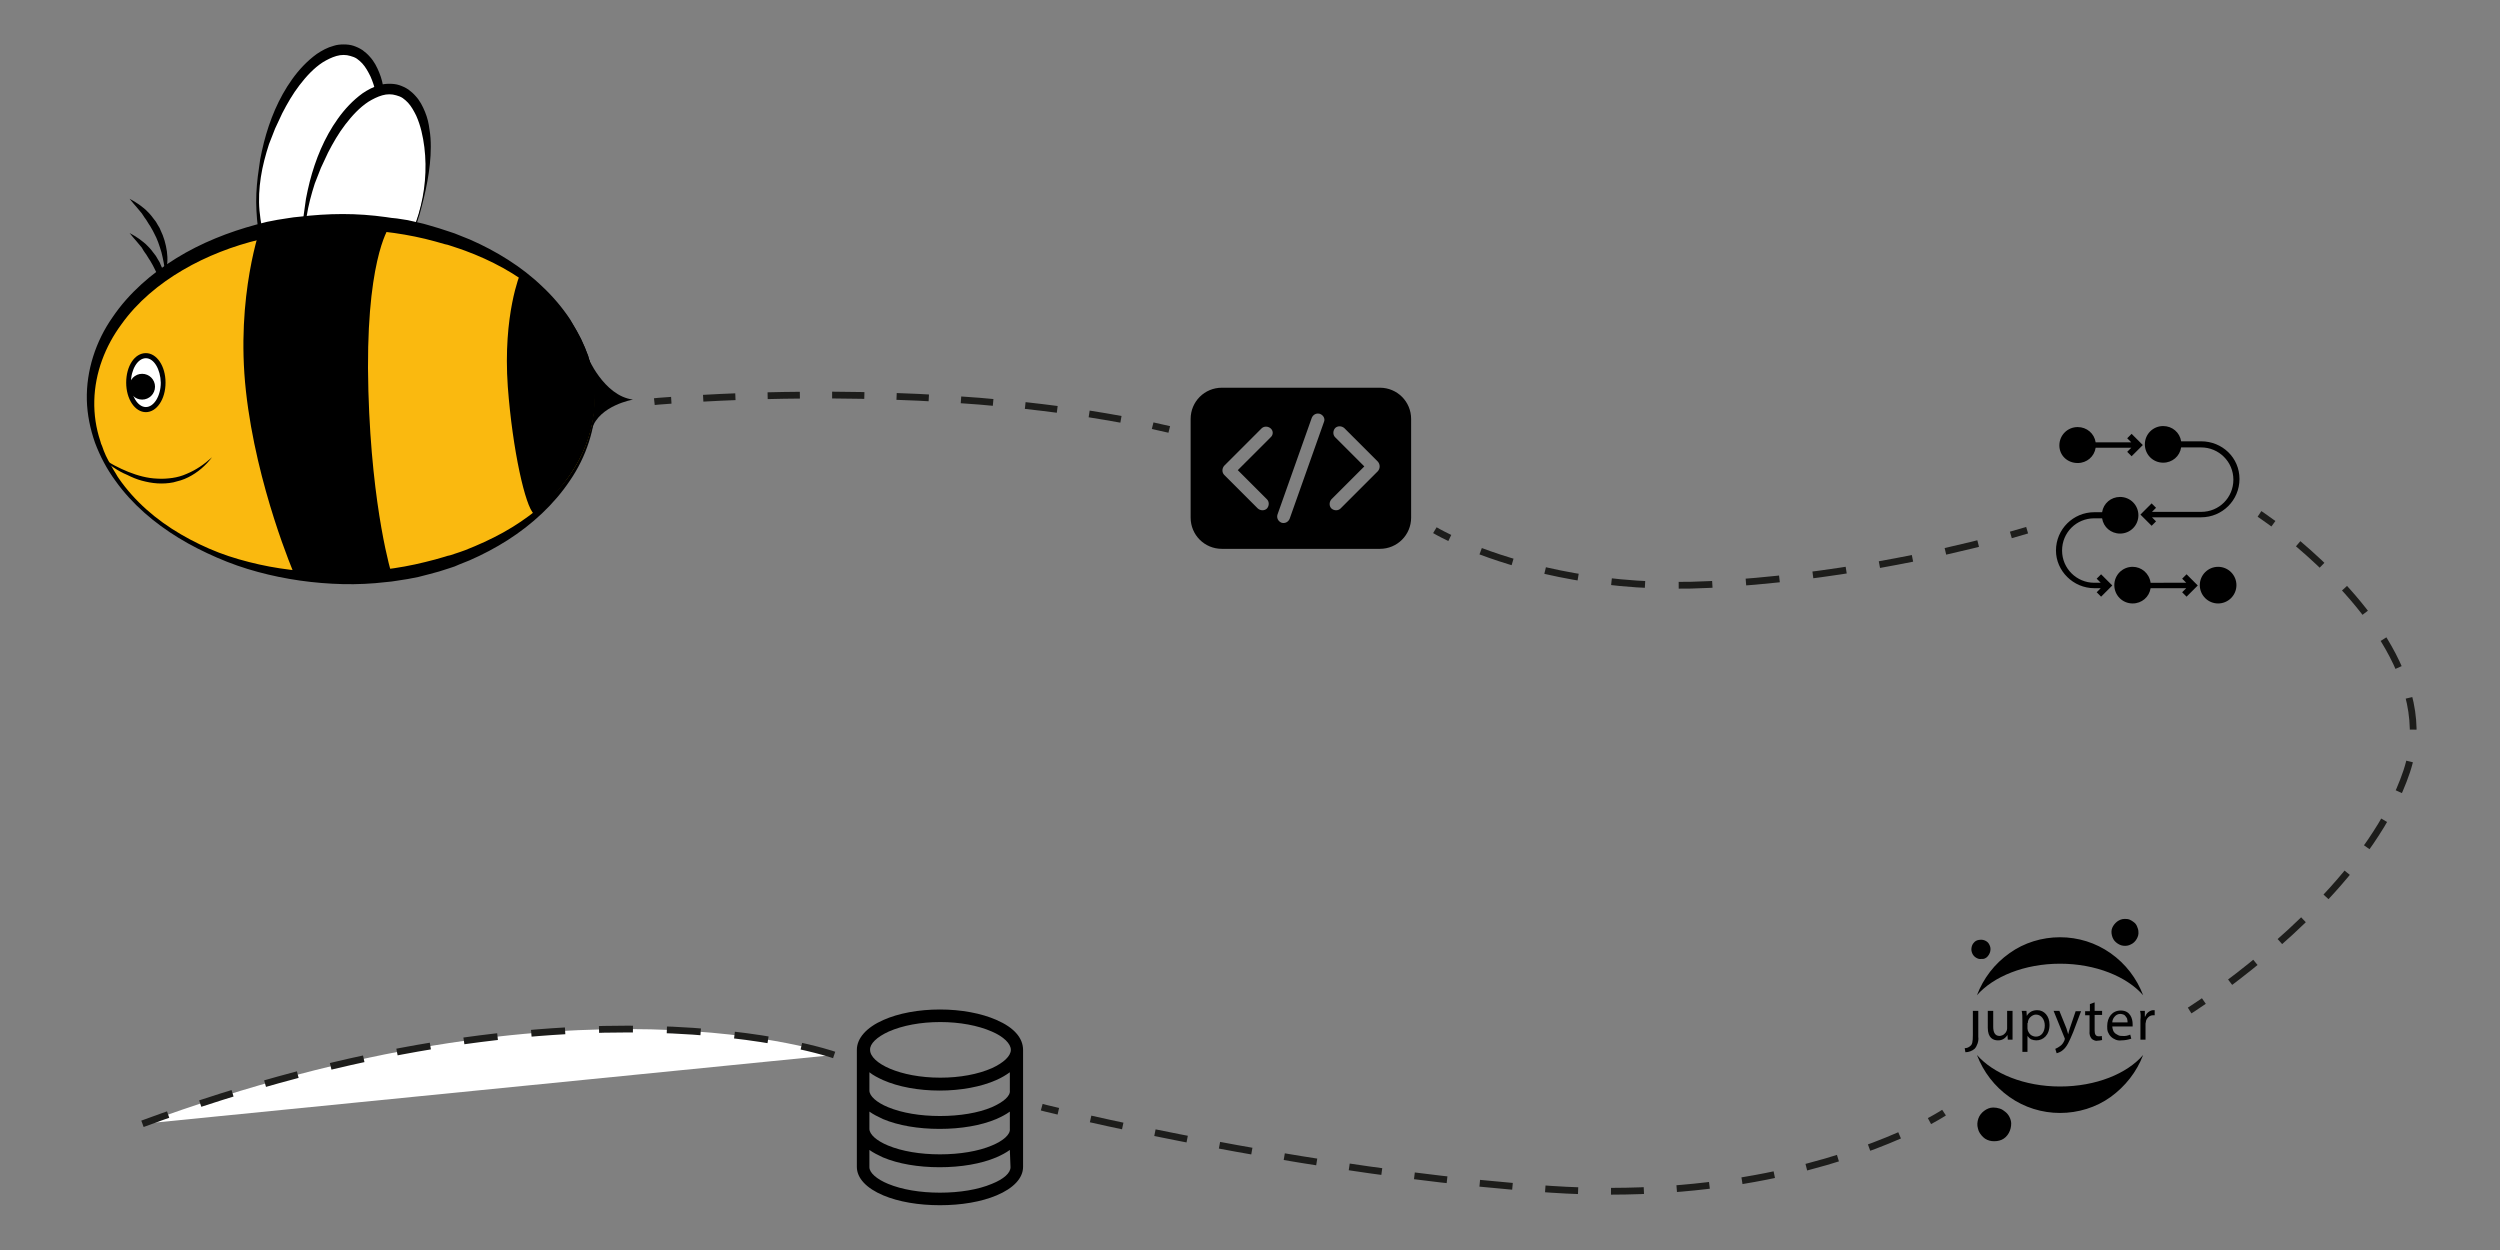 <?xml version="1.0" encoding="utf-8"?>
<!-- Generator: Adobe Illustrator 25.2.1, SVG Export Plug-In . SVG Version: 6.00 Build 0)  -->
<svg version="1.1" id="Warstwa_1" xmlns="http://www.w3.org/2000/svg" xmlns:xlink="http://www.w3.org/1999/xlink" x="0px" y="0px"
	 viewBox="0 0 737 368.5" style="enable-background:new 0 0 737 368.5;" xml:space="preserve">
<rect x="0" y="0" width="737" height="368.5" fill="#808080" stroke="none"/>
<style type="text/css">
	.st0{fill:#FFFFFF;}
	.st1{fill:#FAB90F;}
	.st2{fill:none;}
	.st3{fill:none;stroke:#1D1D1B;stroke-width:2;stroke-miterlimit:10;}
	.st4{fill:none;stroke:#1D1D1B;stroke-width:2;stroke-miterlimit:10;stroke-dasharray:9.506,9.506;}
	.st5{fill:none;stroke:#1D1D1B;stroke-width:2;stroke-miterlimit:10;stroke-dasharray:9.925,9.925;}
	.st6{fill:none;stroke:#1D1D1B;stroke-width:2;stroke-miterlimit:10;stroke-dasharray:9.471,9.471;}
	.st7{fill:none;stroke:#1D1D1B;stroke-width:2;stroke-miterlimit:10;stroke-dasharray:9.695,9.695;}
	.st8{fill:#FFFFFF;stroke:#1D1D1B;stroke-width:2;stroke-miterlimit:10;stroke-dasharray:10;}
</style>
<g id="DEVELOPMENT">
	<path d="M406.8,114.3h-46.6c-5.1,0-9.2,4.1-9.2,9.2v29.1c0,5.1,4.1,9.2,9.2,9.2h46.6c5.1,0,9.2-4.1,9.2-9.2v-29.1
		C416,118.4,411.9,114.3,406.8,114.3L406.8,114.3z M374.6,128.9l-9.7,9.7l8.6,8.6c0.7,0.7,0.7,1.9,0,2.7c-0.7,0.7-1.9,0.7-2.7,0
		l-9.9-9.9c-0.7-0.7-0.7-1.9,0-2.7l11-11c0.7-0.7,1.9-0.7,2.7,0C375.4,127,375.4,128.2,374.6,128.9L374.6,128.9z M390.3,124.4
		l-10.1,28.5c-0.4,1-1.4,1.5-2.4,1.2c-1-0.4-1.5-1.4-1.2-2.4l10.1-28.5c0.4-1,1.4-1.5,2.4-1.2C390.2,122.4,390.7,123.5,390.3,124.4
		L390.3,124.4z M406.2,138.9l-11,11c-0.7,0.7-1.9,0.7-2.7,0c-0.7-0.7-0.7-1.9,0-2.7l9.7-9.7l-8.6-8.6c-0.7-0.7-0.7-1.9,0-2.7
		c0.7-0.7,1.9-0.7,2.7,0l9.9,9.9C406.9,136.9,406.9,138.1,406.2,138.9L406.2,138.9z"/>
</g>
<path id="JUPYTER" transform="translate(-1640 -2453)" d="M2221.6,2758.1v-7.1h1.6v7.7c0.1,0.6,0,1.3-0.2,1.9s-0.5,1.2-0.9,1.6
	c-0.7,0.6-1.7,1-2.7,1l-0.2-1.2c0.6,0,1.2-0.2,1.7-0.7C2221.4,2760.9,2221.6,2760.2,2221.6,2758.1L2221.6,2758.1z M2233.3,2757.2
	v-6.2h-1.6v5.2c0,0.3-0.1,0.6-0.2,0.8c-0.1,0.3-0.3,0.5-0.5,0.7c-0.2,0.2-0.4,0.4-0.7,0.5c-0.3,0.1-0.6,0.2-0.8,0.2
	c-1.4,0-1.9-1.1-1.9-2.7v-4.7h-1.6v5c0,3,1.6,3.7,3,3.7c0.6,0,1.1-0.1,1.6-0.4c0.5-0.3,0.9-0.7,1.2-1.2l0.1,1.4h1.4
	C2233.3,2758.9,2233.3,2758.1,2233.3,2757.2L2233.3,2757.2z M2236.2,2753.9v9.2h1.5v-4.7l0,0c0.3,0.4,0.7,0.8,1.1,1
	c0.5,0.2,1,0.3,1.5,0.3c2,0,3.9-1.5,3.9-4.6c0-2.6-1.6-4.3-3.6-4.3c-0.6,0-1.2,0.1-1.8,0.4c-0.5,0.3-1,0.7-1.3,1.3l-0.1-1.5h-1.4
	C2236.2,2751.9,2236.2,2752.7,2236.2,2753.9L2236.2,2753.9z M2237.8,2754.6c0-0.7,0.3-1.3,0.7-1.7c0.5-0.5,1.1-0.8,1.7-0.8
	c1.6,0,2.6,1.5,2.6,3.2c0,1.9-1,3.3-2.6,3.3c-0.5,0-1.1-0.2-1.5-0.5c-0.4-0.3-0.7-0.8-0.9-1.3c0-0.2-0.1-0.4-0.1-0.6V2754.6z
	 M2247.1,2751h-1.7l3.2,7.9c0.1,0.1,0.1,0.3,0.1,0.4c0,0.1-0.1,0.3-0.1,0.4c-0.3,0.7-0.7,1.3-1.3,1.7c-0.4,0.3-0.9,0.6-1.4,0.8
	l0.4,1.3c0.7-0.2,1.4-0.5,1.9-1c1.1-0.9,1.8-2.4,3-5.3l2.3-6.1h-1.6l-1.7,5c-0.2,0.6-0.4,1.3-0.5,1.8c-0.1-0.5-0.4-1.2-0.5-1.7
	L2247.1,2751L2247.1,2751z M2256.1,2749v2.1h-1.4v1.2h1.3v4.7c-0.1,0.8,0.1,1.6,0.6,2.2c0.2,0.2,0.5,0.4,0.8,0.5s0.6,0.2,0.9,0.1
	c0.5,0,0.9-0.1,1.4-0.2l-0.1-1.2c-0.3,0.1-0.6,0.1-0.9,0.1c-0.9,0-1.2-0.6-1.2-1.7v-4.6h2.2v-1.2h-2.2v-2.5L2256.1,2749z
	 M2262.7,2755.6h6c0-0.2,0-0.5,0-0.7c0-1.6-0.7-4-3.5-4c-2.5,0-4,2-4,4.6c0,0.6,0,1.1,0.2,1.7c0.2,0.5,0.5,1,0.9,1.4
	c0.4,0.4,0.9,0.7,1.4,0.9c0.5,0.2,1.1,0.3,1.7,0.2c1,0,2-0.2,2.9-0.5l-0.3-1.2c-0.7,0.3-1.5,0.5-2.3,0.4c-0.4,0-0.8,0-1.2-0.2
	s-0.7-0.4-1-0.6c-0.3-0.3-0.5-0.6-0.6-1S2262.7,2756,2262.7,2755.6L2262.7,2755.6z M2262.7,2754.4c0-0.6,0.3-1.3,0.7-1.7
	c0.4-0.5,1-0.8,1.7-0.8c0.3,0,0.6,0.1,0.9,0.2c0.3,0.1,0.5,0.3,0.7,0.6s0.4,0.5,0.4,0.8c0.1,0.3,0.1,0.6,0.1,0.9H2262.7z
	 M2271,2753.7v5.8h1.5v-4.5c0-0.2,0-0.5,0.1-0.7c0-0.5,0.3-1,0.7-1.4c0.4-0.4,0.9-0.6,1.4-0.6c0.2,0,0.4,0,0.5,0v-1.5
	c-0.1,0-0.3,0-0.4,0c-0.5,0-1,0.2-1.5,0.6s-0.7,0.8-0.9,1.3h-0.1v-1.7h-1.4C2271.1,2751.8,2271.1,2752.7,2271,2753.7L2271,2753.7z
	 M2270.4,2727.6c0-0.5-0.2-1-0.4-1.5c-0.2-0.5-0.5-0.9-0.9-1.2c-0.4-0.3-0.8-0.6-1.3-0.8c-0.5-0.2-1-0.2-1.5-0.2
	c-0.8,0-1.5,0.3-2.2,0.8c-0.6,0.5-1.1,1.1-1.4,1.8c-0.3,0.7-0.3,1.5-0.1,2.3c0.2,0.8,0.6,1.5,1.2,2c0.6,0.5,1.3,0.9,2.1,1
	c0.8,0.1,1.6,0,2.3-0.4c0.7-0.3,1.3-0.9,1.7-1.6S2270.5,2728.4,2270.4,2727.6L2270.4,2727.6z M2232.9,2784.2c0-0.6-0.2-1.3-0.5-1.9
	s-0.7-1.1-1.2-1.5c-0.5-0.4-1-0.8-1.7-1c-0.6-0.2-1.3-0.3-1.9-0.3c-1,0-1.9,0.4-2.7,1c-0.8,0.6-1.4,1.4-1.7,2.3
	c-0.3,0.9-0.4,1.9-0.1,2.9c0.2,1,0.8,1.8,1.5,2.5c0.7,0.7,1.7,1.1,2.6,1.2c1,0.1,2,0,2.9-0.4c0.9-0.4,1.6-1.1,2.1-2
	C2232.7,2786.1,2232.9,2785.1,2232.9,2784.2L2232.9,2784.2z M2226,2734.9c0.5-0.6,0.8-1.3,0.8-2.1c0-0.6-0.2-1.1-0.5-1.6
	s-0.8-0.8-1.3-1c-0.5-0.2-1.1-0.2-1.7-0.1s-1.1,0.4-1.4,0.8c-0.4,0.4-0.6,0.9-0.7,1.5c-0.1,0.6,0,1.1,0.2,1.6c0.2,0.5,0.6,1,1.1,1.3
	s1,0.5,1.6,0.4C2224.8,2735.8,2225.5,2735.5,2226,2734.9z M2247.3,2773.3c-10.5,0-19.7-3.8-24.5-9.3c1.9,5,5.2,9.3,9.6,12.4
	s9.6,4.7,14.9,4.7c5.3,0,10.6-1.6,14.9-4.7s7.7-7.4,9.6-12.4C2267.1,2769.5,2257.9,2773.3,2247.3,2773.3z M2247.3,2737.1
	c10.5,0,19.7,3.8,24.5,9.3c-1.9-5-5.2-9.3-9.6-12.4c-4.4-3.1-9.6-4.7-14.9-4.7c-5.3,0-10.6,1.6-14.9,4.7c-4.4,3.1-7.7,7.4-9.6,12.4
	C2227.6,2740.9,2236.8,2737.1,2247.3,2737.1z"/>
<g id="DATABASE">
	<g>
		<path d="M293.8,300.7c-4.5-2-10.5-3.1-16.7-3.1c-6.3,0-12.2,1.1-16.7,3.1c-5,2.2-7.8,5.4-7.8,8.8c0,0,0,0.1,0,0.1c0,0,0,0,0,0
			l0,34.4c0,3.3,2.8,6.3,7.8,8.4c4.5,1.9,10.4,2.9,16.7,2.9c6.3,0,12.2-1,16.7-2.9c5-2.1,7.8-5.1,7.8-8.4v-34.5c0,0,0,0,0,0
			C301.6,306,298.9,302.9,293.8,300.7z M262,304.1c4.1-1.8,9.4-2.8,15.2-2.8c5.7,0,11.1,1,15.2,2.8c3.5,1.5,5.6,3.6,5.6,5.4
			s-2.1,3.8-5.6,5.4c-4.1,1.8-9.4,2.8-15.2,2.8c-11.9,0-20.7-4.3-20.7-8.2C256.4,307.7,258.5,305.7,262,304.1z M297.9,344.1
			c0,1.7-2,3.5-5.5,4.9c-4,1.7-9.5,2.6-15.3,2.6c-5.8,0-11.2-0.9-15.3-2.6c-3.4-1.4-5.5-3.3-5.5-4.9V339c1.1,0.8,2.5,1.5,4,2.2
			c4.5,1.9,10.4,2.9,16.7,2.9c6.3,0,12.2-1,16.7-2.9c1.6-0.7,2.9-1.4,4-2.2L297.9,344.1L297.9,344.1z M292.4,337.7
			c-4,1.7-9.5,2.6-15.3,2.6c-5.8,0-11.2-0.9-15.3-2.6c-3.4-1.4-5.5-3.3-5.5-4.9c0,0,0,0,0,0l0-5.1c1.1,0.8,2.5,1.5,4,2.2
			c4.5,1.9,10.4,2.9,16.7,2.9c6.3,0,12.2-1,16.7-2.9c1.6-0.7,2.9-1.4,4-2.2v5.1l0,0C297.9,334.4,295.8,336.3,292.4,337.7z
			 M292.4,326.4c-4,1.7-9.5,2.6-15.3,2.6c-5.8,0-11.2-0.9-15.3-2.6c-3.4-1.4-5.5-3.3-5.5-4.9c0,0,0,0,0,0l0-5.4
			c1.1,0.9,2.5,1.6,4,2.3c4.5,2,10.5,3.1,16.7,3.1c6.2,0,12.2-1.1,16.7-3.1c1.6-0.7,2.9-1.5,4-2.3v5.4l0,0
			C297.9,323.1,295.8,324.9,292.4,326.4z"/>
	</g>
</g>
<g id="PROCESS">
	<path d="M612.5,136.5c2.7,0,4.9-1.9,5.3-4.5h10.5l-1.2,1.2l1.3,1.3l3.3-3.3l-3.3-3.3l-1.3,1.3l1.2,1.2h-10.5
		c-0.4-2.6-2.6-4.5-5.3-4.5c-3,0-5.4,2.4-5.4,5.4S609.5,136.5,612.5,136.5z"/>
	<path d="M648.9,130.1H643c-0.4-2.6-2.6-4.5-5.3-4.5c-3,0-5.4,2.4-5.4,5.4c0,3,2.4,5.4,5.4,5.4c2.7,0,4.9-1.9,5.3-4.5h5.9
		c5.2,0,9.5,4.2,9.5,9.5s-4.2,9.5-9.5,9.5h-14.5l1.2-1.2l-1.3-1.3l-3.3,3.3l3.3,3.3l1.3-1.3l-1.2-1.2h14.5c6.2,0,11.3-5,11.3-11.3
		S655.1,130.1,648.9,130.1z"/>
	<circle cx="653.9" cy="172.5" r="5.4"/>
	<path d="M628.7,167.1c-3,0-5.4,2.4-5.4,5.4c0,3,2.4,5.4,5.4,5.4c2.7,0,4.9-1.9,5.3-4.5h10.5l-1.2,1.2l1.3,1.3l3.3-3.3l-3.3-3.3
		l-1.3,1.3l1.2,1.2H634C633.6,169,631.3,167.1,628.7,167.1L628.7,167.1z"/>
	<path d="M617.4,173.4h1.9l-1.2,1.2l1.3,1.3l3.3-3.3l-3.3-3.3l-1.3,1.3l1.2,1.2h-1.9c-5.2,0-9.5-4.2-9.5-9.5s4.2-9.5,9.5-9.5h2.3
		c0.4,2.6,2.6,4.5,5.3,4.5c3,0,5.4-2.4,5.4-5.4c0-3-2.4-5.4-5.4-5.4c-2.7,0-4.9,1.9-5.3,4.5h-2.3c-6.2,0-11.3,5-11.3,11.3
		C606.1,168.3,611.2,173.4,617.4,173.4L617.4,173.4z"/>
</g>
<g id="BEE">
	<g>
		<ellipse transform="matrix(0.283 -0.959 0.959 0.283 22.547 124.05)" class="st0" cx="94.3" cy="46.9" rx="33.3" ry="16.4"/>
		<path d="M110.2,51.6c-1,3.2-2.1,6.4-3.4,9.5c-1.3,3.1-2.8,6.2-4.7,9c-1,1.4-2,2.8-3.2,4.1c-1.2,1.3-2.5,2.5-3.9,3.5
			c-1.5,1-3.1,1.9-4.9,2.3c-0.9,0.2-1.8,0.4-2.8,0.4c-1,0-1.9-0.2-2.8-0.4c-0.9-0.3-1.8-0.7-2.5-1.3c-0.8-0.6-1.4-1.2-2-1.9
			c-1.2-1.4-2-3-2.6-4.6c-0.6-1.6-1-3.3-1.3-5c-0.3-1.7-0.4-3.4-0.5-5.1c-0.2-3.4,0-6.8,0.4-10.1c0.2-1.7,0.5-3.3,0.7-5
			c0.3-1.7,0.7-3.3,1.1-5c1.7-6.6,4.3-13,8.3-18.6c2-2.8,4.4-5.4,7.3-7.5c1.5-1,3.1-1.9,5-2.4c0.9-0.3,1.9-0.4,2.9-0.4
			c1,0,2,0.1,2.9,0.4c0.9,0.3,1.8,0.7,2.7,1.3c0.8,0.6,1.5,1.2,2.1,1.9c1.3,1.4,2.1,3,2.8,4.7c0.7,1.7,1.1,3.4,1.3,5.1
			c0.3,1.7,0.4,3.4,0.4,5.2c0,3.4-0.4,6.8-1,10.1C111.9,45.1,111.1,48.4,110.2,51.6z M109.9,51.5c1.9-6.4,2.5-13.2,1.7-19.7
			c-0.4-3.2-1.1-6.4-2.4-9.3c-0.7-1.4-1.4-2.7-2.4-3.8c-0.5-0.5-1-1-1.6-1.4c-0.6-0.4-1.2-0.6-1.9-0.8c-0.7-0.2-1.3-0.3-2-0.3
			c-0.7,0-1.4,0.1-2.1,0.3c-1.4,0.4-2.8,1.1-4.1,1.9c-2.6,1.7-4.8,4.1-6.8,6.7c-2,2.6-3.6,5.4-5.1,8.3c-0.7,1.5-1.4,3-2.1,4.5
			c-0.6,1.5-1.2,3.1-1.8,4.6c-1,3.1-1.9,6.4-2.4,9.7c-0.5,3.3-0.7,6.6-0.4,9.9c0.3,3.3,0.9,6.6,2.3,9.5c0.7,1.4,1.6,2.8,2.6,3.9
			c0.5,0.5,1.1,1,1.7,1.4c0.6,0.4,1.3,0.6,2,0.8c0.7,0.2,1.4,0.3,2.1,0.2c0.7-0.1,1.4-0.1,2.2-0.3c1.4-0.4,2.8-1.1,4.1-2
			c2.6-1.7,4.9-4.1,7-6.6C104.8,64,108,58,109.9,51.5z"/>
	</g>
	<g>
		<ellipse transform="matrix(0.283 -0.959 0.959 0.283 21.122 145.308)" class="st0" cx="107.8" cy="58.5" rx="33.3" ry="16.4"/>
		<path d="M123.7,63.2c-1,3.2-2.1,6.4-3.4,9.5c-1.3,3.1-2.8,6.2-4.7,9c-1,1.4-2,2.8-3.2,4.1c-1.2,1.3-2.5,2.5-3.9,3.5
			c-1.5,1-3.1,1.9-4.9,2.3c-0.9,0.2-1.8,0.4-2.8,0.4c-1,0-1.9-0.2-2.8-0.4c-0.9-0.3-1.8-0.7-2.5-1.3c-0.8-0.6-1.4-1.2-2-1.9
			c-1.2-1.4-2-3-2.6-4.6c-0.6-1.6-1-3.3-1.3-5c-0.3-1.7-0.4-3.4-0.5-5.1c-0.2-3.4,0-6.8,0.4-10.1c0.2-1.7,0.5-3.3,0.7-5
			c0.3-1.7,0.7-3.3,1.1-5c1.7-6.6,4.3-13,8.3-18.6c2-2.8,4.4-5.4,7.3-7.5c1.5-1,3.1-1.9,5-2.4c0.9-0.3,1.9-0.4,2.9-0.4
			c1,0,2,0.1,2.9,0.4c0.9,0.3,1.8,0.7,2.7,1.3c0.8,0.6,1.5,1.2,2.1,1.9c1.3,1.4,2.1,3,2.8,4.7c0.7,1.7,1.1,3.4,1.3,5.1
			c0.3,1.7,0.4,3.4,0.4,5.2c0,3.4-0.4,6.8-1,10.1C125.4,56.7,124.6,60,123.7,63.2z M123.4,63.1c1.9-6.4,2.5-13.2,1.7-19.7
			c-0.4-3.2-1.1-6.4-2.4-9.3c-0.7-1.4-1.4-2.7-2.4-3.8c-0.5-0.5-1-1-1.6-1.4c-0.6-0.4-1.2-0.6-1.9-0.8c-0.7-0.2-1.3-0.3-2-0.3
			c-0.7,0-1.4,0.1-2.1,0.3c-1.4,0.4-2.8,1.1-4.1,1.9c-2.6,1.7-4.8,4.1-6.8,6.7c-2,2.6-3.6,5.4-5.1,8.3c-0.7,1.5-1.4,3-2.1,4.5
			c-0.6,1.5-1.2,3.1-1.8,4.6c-1,3.1-1.9,6.4-2.4,9.7c-0.5,3.3-0.7,6.6-0.4,9.9c0.3,3.3,0.9,6.6,2.3,9.5c0.7,1.4,1.6,2.8,2.6,3.9
			c0.5,0.5,1.1,1,1.7,1.4c0.6,0.4,1.3,0.6,2,0.8c0.7,0.2,1.4,0.3,2.1,0.2c0.7-0.1,1.4-0.1,2.2-0.3c1.4-0.4,2.8-1.1,4.1-2
			c2.6-1.7,4.9-4.1,7-6.6C118.3,75.6,121.5,69.5,123.4,63.1z"/>
	</g>
	<path d="M48.7,80.6c-0.2-2.2-0.6-4.2-1.1-6.2c-0.6-2-1.2-3.9-2.2-5.7c-0.2-0.5-0.5-0.9-0.7-1.3l-0.4-0.7c-0.1-0.2-0.3-0.4-0.4-0.6
		c-0.3-0.4-0.5-0.9-0.8-1.3c-0.3-0.4-0.6-0.8-0.9-1.3l-0.4-0.6c-0.2-0.2-0.3-0.4-0.5-0.6l-1-1.2c-0.7-0.8-1.4-1.6-2.1-2.5
		c1,0.5,1.9,1.1,2.8,1.7l1.3,1c0.2,0.2,0.4,0.3,0.6,0.5l0.6,0.6c0.4,0.4,0.8,0.8,1.1,1.2c0.3,0.4,0.7,0.9,1,1.3
		c0.2,0.2,0.3,0.4,0.5,0.7l0.4,0.7c0.3,0.5,0.6,0.9,0.8,1.5c1,2,1.6,4.2,1.9,6.3C49.5,76.3,49.4,78.5,48.7,80.6z"/>
	<path d="M48.7,90.8c-0.2-2.2-0.6-4.2-1.1-6.2c-0.6-2-1.2-3.9-2.2-5.7c-0.2-0.5-0.5-0.9-0.7-1.3l-0.4-0.7c-0.1-0.2-0.3-0.4-0.4-0.6
		c-0.3-0.4-0.5-0.9-0.8-1.3c-0.3-0.4-0.6-0.8-0.9-1.3L41.8,73c-0.2-0.2-0.3-0.4-0.5-0.6l-1-1.2c-0.7-0.8-1.4-1.6-2.1-2.5
		c1,0.5,1.9,1.1,2.8,1.7l1.3,1c0.2,0.2,0.4,0.3,0.6,0.5l0.6,0.6c0.4,0.4,0.8,0.8,1.1,1.2c0.3,0.4,0.7,0.9,1,1.3
		c0.2,0.2,0.3,0.4,0.5,0.7l0.4,0.7c0.3,0.5,0.6,0.9,0.8,1.5c1,2,1.6,4.2,1.9,6.3C49.5,86.5,49.4,88.7,48.7,90.8z"/>
	<path d="M173.1,104.9c0,0,4.8,11.8,13.5,12.9c0,0-9.9,1.7-12.1,8.6"/>
	<g>
		<ellipse class="st1" cx="101" cy="117.9" rx="74.3" ry="52.6"/>
		<path d="M175.6,117.9c0,8.4-2.8,16.8-7.6,23.8c-4.7,7-11.1,12.9-18.3,17.5c-3.6,2.3-7.4,4.3-11.3,6l-1.5,0.6l-1.5,0.6L134,167
			c-0.5,0.2-1,0.3-1.5,0.5c-2,0.7-4.1,1.3-6.1,1.8c-1,0.3-2.1,0.5-3.1,0.8c-1,0.2-2.1,0.4-3.1,0.6l-3.2,0.5
			c-1.1,0.2-2.1,0.3-3.2,0.4c-4.2,0.5-8.5,0.7-12.7,0.6c-8.5-0.2-17-1.4-25.1-3.6c-4.1-1.1-8.1-2.5-12-4.2
			c-3.9-1.7-7.7-3.6-11.3-5.8c-7.2-4.4-13.8-10-18.7-16.9c-2.5-3.4-4.5-7.2-6-11.2c-1.4-4-2.3-8.3-2.4-12.6
			c-0.2-8.6,2.6-17.3,7.6-24.4C38,86.4,44.7,80.6,52,76.1c7.3-4.5,15.4-7.7,23.6-9.9c1-0.3,2.1-0.5,3.1-0.8l3.1-0.6l3.2-0.5
			c1.1-0.2,2.1-0.3,3.2-0.4c4.2-0.5,8.5-0.8,12.8-0.8c4.3,0,8.5,0.3,12.8,0.9c1.1,0.2,2.1,0.3,3.2,0.4l3.2,0.5l3.1,0.7
			c1,0.2,2.1,0.5,3.1,0.8c2.1,0.6,4.1,1.2,6.1,1.9c0.5,0.2,1,0.3,1.5,0.5l1.5,0.6L137,70l1.5,0.6c3.9,1.7,7.7,3.7,11.3,6
			c3.6,2.3,7,4.9,10.1,7.9c3.1,2.9,5.9,6.2,8.2,9.7l0.4,0.7l0.4,0.7l0.8,1.4c0.5,0.9,1,1.9,1.5,2.8c0.4,1,0.9,1.9,1.3,2.9l0.6,1.5
			c0.1,0.2,0.2,0.5,0.3,0.7l0.2,0.8C174.9,109.5,175.6,113.7,175.6,117.9z M175.2,117.9c-0.1-4.2-0.8-8.3-2.2-12.2
			c-1.4-3.9-3.4-7.6-5.9-10.9c-2.5-3.3-5.4-6.3-8.6-8.9c-3.2-2.6-6.6-4.9-10.2-6.9c-3.6-2-7.4-3.7-11.2-5.1l-1.4-0.5l-1.5-0.5
			l-1.5-0.5c-0.5-0.2-1-0.3-1.5-0.4c-2-0.6-3.9-1.1-5.9-1.6c-8-1.9-16.2-2.8-24.4-2.7c-8.2,0-16.4,1-24.3,2.9
			c-7.9,1.9-15.7,4.9-22.7,9c-7,4.1-13.4,9.4-18.1,16c-4.8,6.5-7.8,14.3-8,22.5c-0.1,4.1,0.5,8.1,1.8,12l0.2,0.7
			c0.1,0.2,0.2,0.5,0.3,0.7l0.5,1.4c0.4,1,0.8,1.9,1.3,2.8c0.5,0.9,1,1.8,1.5,2.7l0.8,1.3l0.4,0.7l0.4,0.6
			c4.7,6.8,11.1,12.3,18.3,16.5c3.6,2.1,7.3,3.9,11.2,5.4c3.9,1.5,7.9,2.6,11.9,3.5c4,0.9,8.1,1.5,12.2,1.9
			c4.1,0.4,8.2,0.5,12.3,0.5c8.2-0.2,16.4-1.1,24.4-3.1c2-0.5,4-1,5.9-1.6c0.5-0.2,1-0.3,1.5-0.4l1.5-0.5l1.5-0.5l1.4-0.5
			c3.8-1.5,7.6-3.2,11.2-5.2c3.6-2,7-4.3,10.2-6.9c3.2-2.6,6.1-5.6,8.6-8.9C172.1,134.5,175.2,126.3,175.2,117.9z"/>
	</g>
	<path d="M29.9,134.9c2.5,1.7,5.2,3.1,7.9,4.2c2.8,1.1,5.6,1.9,8.6,2c1.5,0.1,2.9,0,4.4-0.2c1.4-0.2,2.9-0.6,4.2-1.2
		c2.7-1.1,5.2-2.8,7.5-4.9c-1.8,2.4-4.2,4.5-7,5.9l-1.1,0.5c-0.4,0.1-0.7,0.3-1.1,0.4c-0.4,0.1-0.7,0.2-1.1,0.3
		c-0.4,0.1-0.8,0.2-1.1,0.3c-1.5,0.3-3.1,0.4-4.7,0.3c-1.6-0.1-3.1-0.4-4.6-0.8c-1.5-0.4-2.9-1-4.3-1.7
		C34.6,138.8,32.1,137,29.9,134.9z"/>
	<g>
		<g>
			<ellipse class="st0" cx="43" cy="112.8" rx="5.1" ry="8"/>
			<path d="M43,121.5c-3.2,0-5.8-3.8-5.8-8.7c0-4.9,2.5-8.7,5.8-8.7c3.2,0,5.8,3.8,5.8,8.7C48.8,117.7,46.2,121.5,43,121.5z
				 M43,105.6c-2.4,0-4.4,3.3-4.4,7.2c0,3.9,2,7.2,4.4,7.2c2.4,0,4.4-3.3,4.4-7.2C47.3,108.9,45.4,105.6,43,105.6z"/>
		</g>
		<circle cx="41.9" cy="114" r="3.8"/>
	</g>
	<path d="M101,65.3"/>
	<path d="M107.1,66l-30.1,0.4c0,0-7.6,20.7-4.5,48.9c3.1,28.2,14.3,54.1,14.3,54.1h28.7c0,0-5.9-18.8-6.9-54.1
		c-1.1-38,6-48.1,6-48.1L107.1,66z"/>
	<g>
		<path class="st2" d="M149.7,114c-1.5-21.2,3.7-33.4,3.7-33.4l2.3,0.9c-13.6-10.4-33-16.9-54.6-16.9c-41,0-74.3,23.6-74.3,52.6
			S60,169.8,101,169.8c22.5,0,42.7-7.1,56.3-18.3C154.9,149.4,151.1,132.8,149.7,114z"/>
		<path d="M149.7,114c1.4,18.8,5.2,35.4,7.7,37.5c11.2-9.2,18-21.2,18-34.3c0-13.8-7.5-26.3-19.7-35.7l-2.3-0.9
			C153.4,80.6,148.2,92.7,149.7,114z"/>
	</g>
</g>
<g id="LINES">
	<g>
		<g>
			<path class="st3" d="M192.9,118.4c0,0,1.8-0.2,5-0.4"/>
			<path class="st4" d="M207.3,117.4c25.1-1.4,78.7-2.6,127.8,7.1"/>
			<path class="st3" d="M339.8,125.5c1.6,0.4,3.3,0.7,4.9,1.1"/>
		</g>
	</g>
	<g>
		<g>
			<path class="st3" d="M423,156.3c0,0,1.5,0.9,4.4,2.3"/>
			<path class="st5" d="M436.5,162.5c13.6,5.1,37,11.4,67.7,9.8c36.2-1.9,68.4-9.2,83.8-13.3"/>
			<path class="st3" d="M592.8,157.7c3.1-0.9,4.8-1.4,4.8-1.4"/>
		</g>
	</g>
	<g>
		<g>
			<path class="st3" d="M666.1,151.5c0,0,1.5,1,4.1,2.9"/>
			<path class="st6" d="M677.5,160.3c15.7,13.3,41.1,39.9,32,67.1c-9.7,29-41,54.2-55.9,65"/>
			<path class="st3" d="M649.7,295.1c-2.6,1.8-4.2,2.8-4.2,2.8"/>
		</g>
	</g>
	<g>
		<g>
			<path class="st3" d="M573.1,328c0,0-1.5,1-4.3,2.5"/>
			<path class="st7" d="M560,334.7c-17.8,7.8-53.2,19.2-102.8,15.9c-57.8-3.9-117.7-16.6-140.5-21.8"/>
			<path class="st3" d="M312,327.6c-3.1-0.7-4.9-1.2-4.9-1.2"/>
		</g>
	</g>
	<path class="st8" d="M245.9,311c0,0-76-26.9-203.9,20.3"/>
</g>
</svg>
